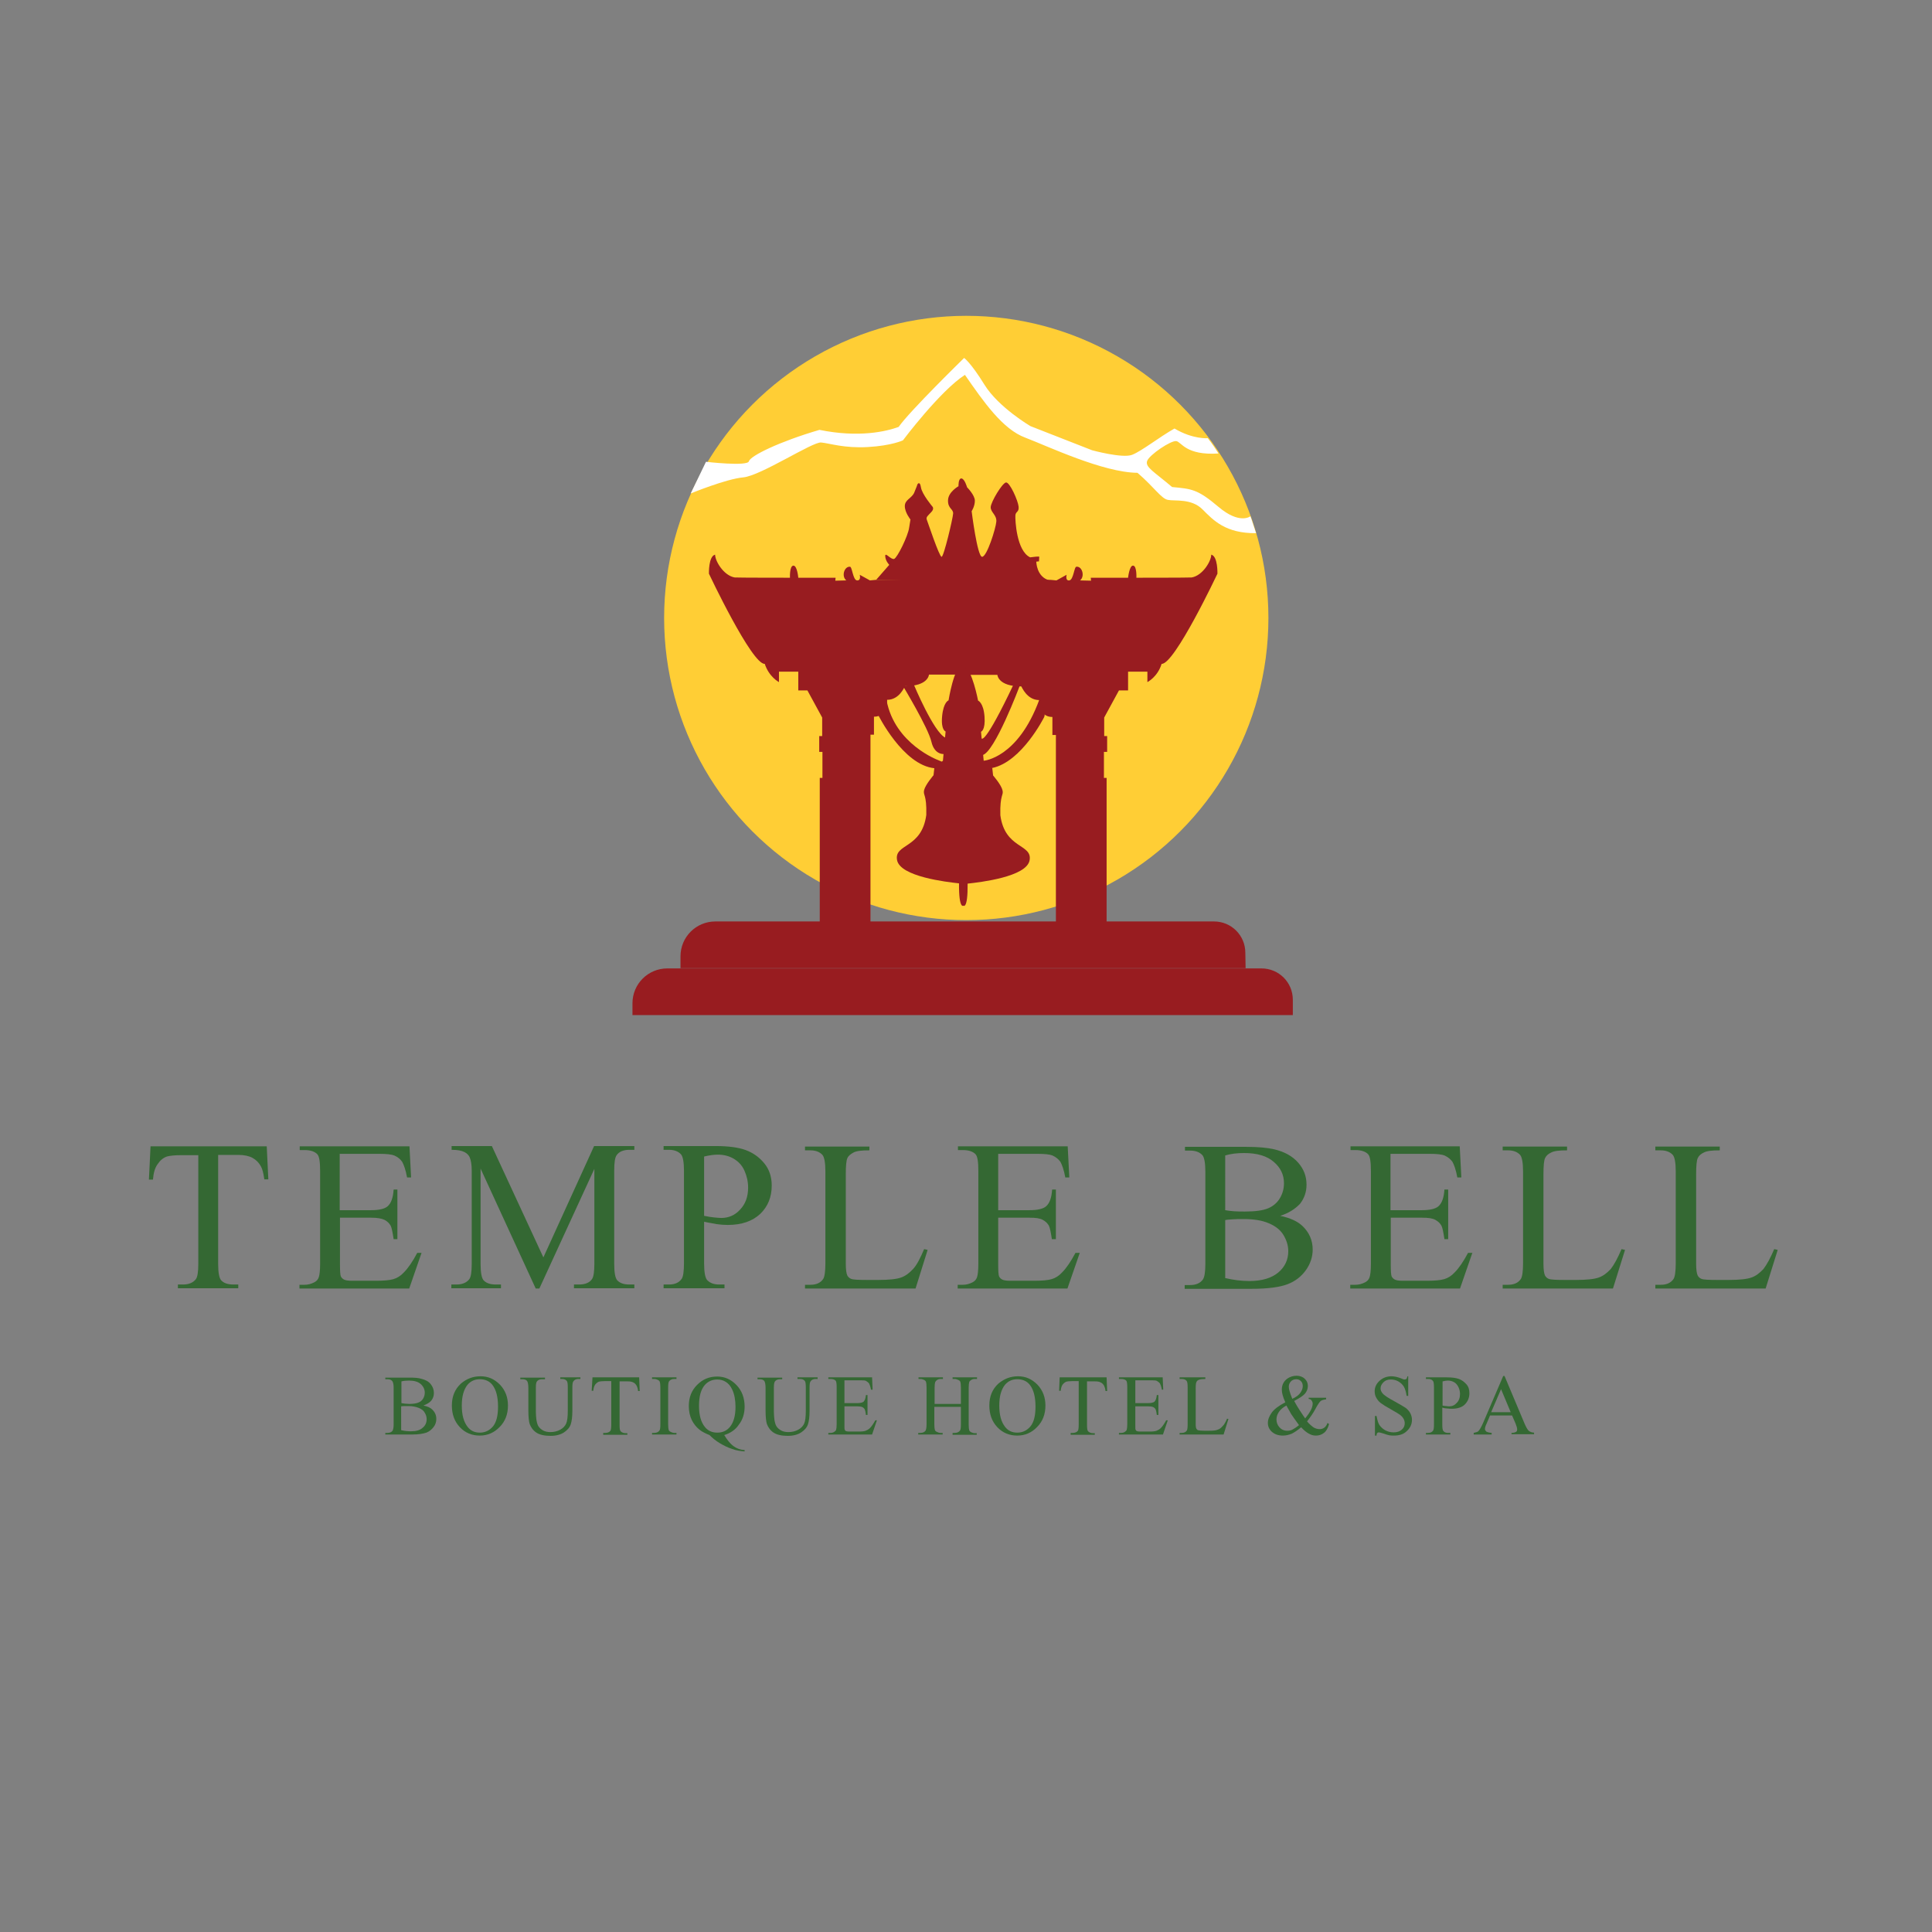 <?xml version="1.0" encoding="utf-8"?>
<!-- Generator: Adobe Illustrator 27.6.1, SVG Export Plug-In . SVG Version: 6.00 Build 0)  -->
<svg version="1.1" id="Layer_1" xmlns="http://www.w3.org/2000/svg" xmlns:xlink="http://www.w3.org/1999/xlink" x="0px" y="0px"
	 viewBox="0 0 720 720" style="enable-background:new 0 0 720 720;" xml:space="preserve">
<rect x="0" y="0" width="720" height="720" fill="#808080" stroke="none"/>
<style type="text/css">
	.st0{enable-background:new    ;}
	.st1{fill:#346833;}
	.st2{fill:#FFCE35;}
	.st3{fill:#981C20;}
	.st4{fill:#FFFFFF;}
</style>
<g id="LOGO_1">
</g>
<g id="LOGO_2">
	<g>
		<g class="st0">
			<path class="st1" d="M99.4,427.1l0.6,12.4h-1.5c-0.3-2.2-0.7-3.8-1.2-4.7c-0.8-1.5-1.9-2.6-3.2-3.3c-1.3-0.7-3.1-1.1-5.3-1.1
				h-7.5V471c0,3.3,0.4,5.3,1.1,6.1c1,1.1,2.5,1.6,4.6,1.6h1.8v1.4H66.3v-1.4h1.9c2.2,0,3.8-0.7,4.8-2c0.6-0.8,0.9-2.7,0.9-5.7
				v-40.5h-6.4c-2.5,0-4.2,0.2-5.3,0.5c-1.4,0.5-2.5,1.4-3.5,2.9c-1,1.4-1.5,3.3-1.7,5.7h-1.5l0.6-12.4H99.4z"/>
			<path class="st1" d="M126.6,430v21h11.7c3,0,5-0.5,6.1-1.4c1.4-1.2,2.1-3.3,2.3-6.3h1.4v18.5h-1.4c-0.4-2.6-0.7-4.2-1.1-5
				c-0.5-0.9-1.2-1.6-2.3-2.2c-1.1-0.5-2.7-0.8-4.9-0.8h-11.7v17.5c0,2.3,0.1,3.8,0.3,4.3c0.2,0.5,0.6,0.9,1.1,1.2
				c0.5,0.3,1.5,0.5,3,0.5h9c3,0,5.2-0.2,6.5-0.6c1.4-0.4,2.7-1.2,3.9-2.5c1.6-1.6,3.3-4.1,5-7.3h1.6l-4.6,13.3h-40.9v-1.4h1.9
				c1.3,0,2.4-0.3,3.6-0.9c0.8-0.4,1.4-1,1.7-1.9s0.5-2.5,0.5-5.1v-34.5c0-3.4-0.3-5.4-1-6.2c-0.9-1-2.5-1.6-4.7-1.6h-1.9v-1.4h40.9
				l0.6,11.6h-1.5c-0.5-2.8-1.2-4.7-1.8-5.8c-0.7-1-1.6-1.8-3-2.4c-1-0.4-2.9-0.6-5.5-0.6H126.6z"/>
			<path class="st1" d="M199.6,480.1l-20.5-44.6V471c0,3.3,0.4,5.3,1.1,6.1c1,1.1,2.5,1.6,4.6,1.6h1.9v1.4h-18.5v-1.4h1.9
				c2.2,0,3.8-0.7,4.8-2c0.6-0.8,0.9-2.7,0.9-5.7v-34.7c0-2.3-0.3-4-0.8-5.1c-0.4-0.8-1-1.4-2-1.9s-2.5-0.8-4.7-0.8v-1.4h15
				l19.2,41.5l18.9-41.5h15v1.4h-1.8c-2.3,0-3.9,0.7-4.8,2c-0.6,0.8-0.9,2.7-0.9,5.7V471c0,3.3,0.4,5.3,1.1,6.1
				c1,1.1,2.5,1.6,4.6,1.6h1.8v1.4h-22.5v-1.4h1.9c2.3,0,3.9-0.7,4.8-2c0.6-0.8,0.9-2.7,0.9-5.7v-35.4l-20.5,44.6H199.6z"/>
			<path class="st1" d="M262.4,455.3v15.5c0,3.3,0.4,5.4,1.1,6.2c1,1.1,2.5,1.7,4.5,1.7h2v1.4h-22.7v-1.4h2c2.2,0,3.8-0.7,4.8-2.2
				c0.5-0.8,0.8-2.7,0.8-5.8v-34.3c0-3.3-0.4-5.4-1.1-6.2c-1-1.1-2.5-1.7-4.5-1.7h-2v-1.4h19.4c4.7,0,8.5,0.5,11.2,1.5
				c2.7,1,5,2.6,6.9,4.9c1.9,2.3,2.8,5.1,2.8,8.3c0,4.3-1.4,7.8-4.3,10.6c-2.9,2.7-6.9,4.1-12.1,4.1c-1.3,0-2.7-0.1-4.1-0.3
				C265.7,455.9,264.1,455.7,262.4,455.3z M262.4,453.1c1.4,0.3,2.6,0.5,3.7,0.6c1.1,0.1,2,0.2,2.7,0.2c2.7,0,5.1-1,7-3.1
				c2-2.1,3-4.8,3-8.2c0-2.3-0.5-4.4-1.4-6.4c-0.9-2-2.3-3.4-4-4.4c-1.7-1-3.7-1.5-5.9-1.5c-1.3,0-3,0.2-5.1,0.7V453.1z"/>
			<path class="st1" d="M344.4,465.5l1.3,0.3l-4.5,14.4H300v-1.4h2c2.2,0,3.8-0.7,4.8-2.2c0.5-0.8,0.8-2.8,0.8-5.8v-34.2
				c0-3.3-0.4-5.4-1.1-6.2c-1-1.1-2.5-1.7-4.5-1.7h-2v-1.4h24v1.4c-2.8,0-4.8,0.2-5.9,0.8s-1.9,1.2-2.3,2.1c-0.4,0.8-0.6,2.8-0.6,6
				v33.3c0,2.2,0.2,3.7,0.6,4.5c0.3,0.5,0.8,1,1.4,1.2c0.7,0.3,2.7,0.4,6.1,0.4h3.9c4.1,0,6.9-0.3,8.6-0.9s3.1-1.7,4.5-3.2
				S343,468.8,344.4,465.5z"/>
			<path class="st1" d="M372,430v21h11.7c3,0,5-0.5,6.1-1.4c1.4-1.2,2.1-3.3,2.3-6.3h1.4v18.5H392c-0.4-2.6-0.7-4.2-1.1-5
				c-0.5-0.9-1.2-1.6-2.3-2.2s-2.7-0.8-4.9-0.8H372v17.5c0,2.3,0.1,3.8,0.3,4.3c0.2,0.5,0.6,0.9,1.1,1.2s1.5,0.5,3,0.5h9
				c3,0,5.2-0.2,6.5-0.6c1.4-0.4,2.7-1.2,3.9-2.5c1.6-1.6,3.3-4.1,5-7.3h1.6l-4.6,13.3h-40.9v-1.4h1.9c1.3,0,2.4-0.3,3.6-0.9
				c0.8-0.4,1.4-1,1.7-1.9s0.5-2.5,0.5-5.1v-34.5c0-3.4-0.3-5.4-1-6.2c-0.9-1-2.5-1.6-4.7-1.6h-1.9v-1.4h40.9l0.6,11.6h-1.5
				c-0.5-2.8-1.2-4.7-1.8-5.8c-0.7-1-1.7-1.8-3-2.4c-1-0.4-2.9-0.6-5.5-0.6H372z"/>
			<path class="st1" d="M477.1,453.1c3.7,0.8,6.4,2,8.3,3.8c2.5,2.4,3.8,5.3,3.8,8.8c0,2.6-0.8,5.2-2.5,7.6c-1.7,2.4-4,4.2-6.9,5.3
				s-7.3,1.7-13.3,1.7h-25v-1.4h2c2.2,0,3.8-0.7,4.8-2.1c0.6-0.9,0.9-2.9,0.9-5.8v-34.3c0-3.3-0.4-5.4-1.1-6.2
				c-1-1.1-2.5-1.7-4.5-1.7h-2v-1.4h22.9c4.3,0,7.7,0.3,10.3,0.9c3.9,0.9,6.9,2.6,9,5c2.1,2.4,3.1,5.1,3.1,8.2c0,2.7-0.8,5-2.4,7.1
				C482.7,450.5,480.3,452.1,477.1,453.1z M456.6,451c1,0.2,2.1,0.3,3.3,0.4c1.2,0.1,2.6,0.1,4.1,0.1c3.8,0,6.7-0.4,8.6-1.2
				s3.4-2.1,4.4-3.8c1-1.7,1.5-3.5,1.5-5.6c0-3.1-1.3-5.8-3.8-7.9c-2.5-2.2-6.2-3.3-11.1-3.3c-2.6,0-5,0.3-7,0.9V451z M456.6,476.3
				c3,0.7,6,1.1,9,1.1c4.7,0,8.3-1.1,10.8-3.2c2.5-2.1,3.7-4.8,3.7-7.9c0-2.1-0.6-4-1.7-5.9c-1.1-1.9-2.9-3.4-5.5-4.5
				c-2.5-1.1-5.7-1.6-9.4-1.6c-1.6,0-3,0-4.1,0.1c-1.1,0.1-2.1,0.1-2.8,0.3V476.3z"/>
			<path class="st1" d="M518.2,430v21h11.7c3,0,5-0.5,6.1-1.4c1.4-1.2,2.1-3.3,2.3-6.3h1.4v18.5h-1.4c-0.4-2.6-0.7-4.2-1.1-5
				c-0.5-0.9-1.2-1.6-2.3-2.2s-2.7-0.8-4.9-0.8h-11.7v17.5c0,2.3,0.1,3.8,0.3,4.3c0.2,0.5,0.6,0.9,1.1,1.2s1.5,0.5,3,0.5h9
				c3,0,5.2-0.2,6.5-0.6c1.4-0.4,2.7-1.2,3.9-2.5c1.6-1.6,3.3-4.1,5-7.3h1.6l-4.6,13.3h-40.9v-1.4h1.9c1.3,0,2.4-0.3,3.6-0.9
				c0.8-0.4,1.4-1,1.7-1.9s0.5-2.5,0.5-5.1v-34.5c0-3.4-0.3-5.4-1-6.2c-0.9-1-2.5-1.6-4.7-1.6h-1.9v-1.4H544l0.6,11.6h-1.5
				c-0.5-2.8-1.2-4.7-1.8-5.8c-0.7-1-1.7-1.8-3-2.4c-1-0.4-2.9-0.6-5.5-0.6H518.2z"/>
			<path class="st1" d="M604.3,465.5l1.3,0.3l-4.5,14.4H560v-1.4h2c2.2,0,3.8-0.7,4.8-2.2c0.5-0.8,0.8-2.8,0.8-5.8v-34.2
				c0-3.3-0.4-5.4-1.1-6.2c-1-1.1-2.5-1.7-4.5-1.7h-2v-1.4h24v1.4c-2.8,0-4.8,0.2-5.9,0.8c-1.1,0.5-1.9,1.2-2.3,2.1
				c-0.4,0.8-0.6,2.8-0.6,6v33.3c0,2.2,0.2,3.7,0.6,4.5c0.3,0.5,0.8,1,1.4,1.2c0.7,0.3,2.7,0.4,6.1,0.4h3.9c4.1,0,6.9-0.3,8.6-0.9
				s3.1-1.7,4.5-3.2C601.6,471.2,602.9,468.8,604.3,465.5z"/>
			<path class="st1" d="M661.2,465.5l1.3,0.3l-4.5,14.4h-41.1v-1.4h2c2.2,0,3.8-0.7,4.8-2.2c0.5-0.8,0.8-2.8,0.8-5.8v-34.2
				c0-3.3-0.4-5.4-1.1-6.2c-1-1.1-2.5-1.7-4.5-1.7h-2v-1.4h24v1.4c-2.8,0-4.8,0.2-5.9,0.8c-1.1,0.5-1.9,1.2-2.3,2.1
				c-0.4,0.8-0.6,2.8-0.6,6v33.3c0,2.2,0.2,3.7,0.6,4.5c0.3,0.5,0.8,1,1.4,1.2c0.7,0.3,2.7,0.4,6.1,0.4h3.9c4.1,0,6.9-0.3,8.6-0.9
				s3.1-1.7,4.5-3.2C658.5,471.2,659.8,468.8,661.2,465.5z"/>
		</g>
	</g>
	<g>
		<g class="st0">
			<path class="st1" d="M157.8,523.8c1.5,0.3,2.6,0.8,3.3,1.5c1,1,1.5,2.1,1.5,3.5c0,1.1-0.3,2.1-1,3s-1.6,1.7-2.7,2.1
				c-1.2,0.4-2.9,0.7-5.3,0.7h-10V534h0.8c0.9,0,1.5-0.3,1.9-0.8c0.2-0.4,0.4-1.1,0.4-2.3v-13.7c0-1.3-0.2-2.1-0.5-2.5
				c-0.4-0.5-1-0.7-1.8-0.7h-0.8v-0.6h9.2c1.7,0,3.1,0.1,4.1,0.4c1.6,0.4,2.8,1,3.6,2s1.2,2.1,1.2,3.3c0,1.1-0.3,2-1,2.9
				C160.1,522.7,159.1,523.3,157.8,523.8z M149.6,522.9c0.4,0.1,0.8,0.1,1.3,0.2c0.5,0,1,0.1,1.6,0.1c1.5,0,2.7-0.2,3.4-0.5
				c0.8-0.3,1.4-0.8,1.8-1.5s0.6-1.4,0.6-2.2c0-1.2-0.5-2.3-1.5-3.2c-1-0.9-2.5-1.3-4.4-1.3c-1,0-2,0.1-2.8,0.3V522.9z M149.6,533
				c1.2,0.3,2.4,0.4,3.6,0.4c1.9,0,3.3-0.4,4.3-1.3c1-0.8,1.5-1.9,1.5-3.2c0-0.8-0.2-1.6-0.7-2.4c-0.4-0.8-1.2-1.4-2.2-1.8
				c-1-0.4-2.3-0.7-3.8-0.7c-0.6,0-1.2,0-1.7,0c-0.5,0-0.8,0.1-1.1,0.1V533z"/>
			<path class="st1" d="M179.1,512.9c2.8,0,5.1,1,7.2,3.1c2,2.1,3,4.7,3,7.8c0,3.2-1,5.9-3.1,8c-2,2.1-4.5,3.2-7.4,3.2
				c-2.9,0-5.4-1-7.4-3.1s-3-4.8-3-8.1c0-3.4,1.1-6.1,3.4-8.2C173.9,513.8,176.3,512.9,179.1,512.9z M178.8,514
				c-1.9,0-3.4,0.7-4.6,2.1c-1.4,1.8-2.1,4.3-2.1,7.7c0,3.5,0.7,6.1,2.2,8c1.1,1.4,2.6,2.1,4.5,2.1c2,0,3.6-0.8,4.9-2.3
				c1.3-1.6,1.9-4,1.9-7.4c0-3.6-0.7-6.3-2.1-8.1C182.4,514.7,180.8,514,178.8,514z"/>
			<path class="st1" d="M208.8,513.9v-0.6h7.5v0.6h-0.8c-0.8,0-1.5,0.3-1.9,1c-0.2,0.3-0.3,1.1-0.3,2.3v8.6c0,2.1-0.2,3.8-0.6,5
				c-0.4,1.2-1.3,2.2-2.5,3c-1.2,0.8-2.9,1.3-5,1.3c-2.3,0-4.1-0.4-5.3-1.2s-2-1.9-2.5-3.2c-0.3-0.9-0.5-2.7-0.5-5.2v-8.3
				c0-1.3-0.2-2.2-0.5-2.6c-0.4-0.4-0.9-0.6-1.7-0.6h-0.8v-0.6h9.2v0.6H202c-0.9,0-1.5,0.3-1.9,0.8c-0.3,0.4-0.4,1.2-0.4,2.3v9.2
				c0,0.8,0.1,1.8,0.2,2.8c0.2,1.1,0.4,1.9,0.8,2.5c0.4,0.6,1,1.1,1.7,1.5s1.7,0.6,2.7,0.6c1.4,0,2.6-0.3,3.7-0.9
				c1.1-0.6,1.8-1.4,2.2-2.3c0.4-0.9,0.6-2.5,0.6-4.8v-8.6c0-1.3-0.1-2.2-0.4-2.5c-0.4-0.5-1-0.7-1.8-0.7H208.8z"/>
			<path class="st1" d="M238.2,513.4l0.2,5h-0.6c-0.1-0.9-0.3-1.5-0.5-1.9c-0.3-0.6-0.8-1.1-1.3-1.3c-0.5-0.3-1.2-0.4-2.1-0.4h-3
				v16.2c0,1.3,0.1,2.1,0.4,2.4c0.4,0.4,1,0.7,1.8,0.7h0.7v0.6h-9V534h0.8c0.9,0,1.5-0.3,1.9-0.8c0.2-0.3,0.3-1.1,0.3-2.3v-16.2
				h-2.5c-1,0-1.7,0.1-2.1,0.2c-0.5,0.2-1,0.6-1.4,1.1c-0.4,0.6-0.6,1.3-0.7,2.3h-0.6l0.3-5H238.2z"/>
			<path class="st1" d="M252.1,534v0.6H243V534h0.8c0.9,0,1.5-0.3,1.9-0.8c0.3-0.3,0.4-1.1,0.4-2.4v-13.7c0-1.1-0.1-1.8-0.2-2.1
				c-0.1-0.3-0.3-0.5-0.6-0.7c-0.5-0.2-0.9-0.4-1.4-0.4H243v-0.6h9.1v0.6h-0.8c-0.9,0-1.5,0.3-1.9,0.8c-0.3,0.3-0.4,1.1-0.4,2.4
				v13.7c0,1.1,0.1,1.8,0.2,2.1c0.1,0.3,0.3,0.5,0.7,0.7c0.4,0.2,0.9,0.4,1.4,0.4H252.1z"/>
			<path class="st1" d="M269.9,534.8c1.1,1.8,2.2,3.2,3.4,4.1c1.2,0.9,2.6,1.4,4.2,1.5v0.5c-1.4-0.1-3-0.3-4.6-0.9
				c-1.6-0.5-3.2-1.3-4.7-2.2s-2.7-1.9-3.8-3c-1.5-0.6-2.7-1.2-3.6-1.9c-1.3-1-2.3-2.3-3-3.7c-0.7-1.5-1.1-3.2-1.1-5.2
				c0-3.2,1-5.8,3.1-7.9c2.1-2.1,4.5-3.1,7.5-3.1c2.8,0,5.2,1.1,7.2,3.2c2,2.1,3,4.8,3,8c0,2.6-0.7,4.9-2.2,6.8
				C274.1,532.8,272.2,534.1,269.9,534.8z M267.3,514.1c-1.9,0-3.4,0.7-4.6,2c-1.5,1.7-2.2,4.3-2.2,7.8c0,3.4,0.7,6.1,2.2,7.9
				c1.1,1.4,2.7,2.1,4.6,2.1c2,0,3.5-0.7,4.7-2.1c1.4-1.7,2.1-4.2,2.1-7.5c0-2.5-0.4-4.7-1.2-6.4c-0.6-1.3-1.4-2.3-2.4-2.9
				C269.6,514.4,268.5,514.1,267.3,514.1z"/>
			<path class="st1" d="M297.2,513.9v-0.6h7.5v0.6h-0.8c-0.8,0-1.5,0.3-1.9,1c-0.2,0.3-0.3,1.1-0.3,2.3v8.6c0,2.1-0.2,3.8-0.6,5
				c-0.4,1.2-1.3,2.2-2.5,3c-1.2,0.8-2.9,1.3-5,1.3c-2.3,0-4.1-0.4-5.3-1.2s-2-1.9-2.5-3.2c-0.3-0.9-0.5-2.7-0.5-5.2v-8.3
				c0-1.3-0.2-2.2-0.5-2.6c-0.4-0.4-0.9-0.6-1.7-0.6h-0.8v-0.6h9.2v0.6h-0.8c-0.9,0-1.5,0.3-1.9,0.8c-0.3,0.4-0.4,1.2-0.4,2.3v9.2
				c0,0.8,0.1,1.8,0.2,2.8c0.2,1.1,0.4,1.9,0.8,2.5c0.4,0.6,1,1.1,1.7,1.5s1.7,0.6,2.7,0.6c1.4,0,2.6-0.3,3.7-0.9
				c1.1-0.6,1.8-1.4,2.2-2.3c0.4-0.9,0.6-2.5,0.6-4.8v-8.6c0-1.3-0.1-2.2-0.4-2.5c-0.4-0.5-1-0.7-1.8-0.7H297.2z"/>
			<path class="st1" d="M314.7,514.5v8.4h4.7c1.2,0,2-0.2,2.4-0.5c0.5-0.5,0.8-1.3,0.9-2.5h0.6v7.4h-0.6c-0.1-1-0.3-1.7-0.4-2
				c-0.2-0.4-0.5-0.7-0.9-0.9c-0.4-0.2-1.1-0.3-2-0.3h-4.7v7c0,0.9,0,1.5,0.1,1.7c0.1,0.2,0.2,0.4,0.4,0.5c0.2,0.1,0.6,0.2,1.2,0.2
				h3.6c1.2,0,2.1-0.1,2.6-0.3c0.5-0.2,1.1-0.5,1.6-1c0.6-0.6,1.3-1.6,2-2.9h0.6l-1.8,5.3h-16.3V534h0.8c0.5,0,1-0.1,1.4-0.4
				c0.3-0.2,0.6-0.4,0.7-0.8c0.1-0.3,0.2-1,0.2-2v-13.8c0-1.3-0.1-2.2-0.4-2.5c-0.4-0.4-1-0.6-1.9-0.6h-0.8v-0.6h16.3l0.2,4.6h-0.6
				c-0.2-1.1-0.5-1.9-0.7-2.3c-0.3-0.4-0.7-0.7-1.2-1c-0.4-0.2-1.2-0.2-2.2-0.2H314.7z"/>
			<path class="st1" d="M348.2,523.2h9.9v-6.1c0-1.1-0.1-1.8-0.2-2.1c-0.1-0.3-0.3-0.5-0.7-0.7c-0.4-0.2-0.9-0.4-1.4-0.4H355v-0.6
				h9.1v0.6h-0.8c-0.5,0-1,0.1-1.4,0.4c-0.3,0.2-0.6,0.4-0.7,0.8c-0.1,0.3-0.2,1-0.2,2.1v13.7c0,1.1,0.1,1.8,0.2,2.1
				c0.1,0.3,0.3,0.5,0.6,0.7c0.5,0.2,0.9,0.4,1.4,0.4h0.8v0.6H355V534h0.8c0.9,0,1.5-0.3,1.9-0.8c0.3-0.3,0.4-1.1,0.4-2.4v-6.5h-9.9
				v6.5c0,1.1,0.1,1.8,0.2,2.1c0.1,0.3,0.3,0.5,0.7,0.7c0.4,0.2,0.9,0.4,1.4,0.4h0.8v0.6h-9.1V534h0.8c0.9,0,1.5-0.3,1.9-0.8
				c0.2-0.3,0.4-1.1,0.4-2.4v-13.7c0-1.1-0.1-1.8-0.2-2.1c-0.1-0.3-0.3-0.5-0.6-0.7c-0.5-0.2-0.9-0.4-1.4-0.4h-0.8v-0.6h9.1v0.6
				h-0.8c-0.5,0-1,0.1-1.4,0.4c-0.3,0.2-0.5,0.4-0.7,0.8c-0.1,0.3-0.2,1-0.2,2.1V523.2z"/>
			<path class="st1" d="M379.4,512.9c2.8,0,5.1,1,7.2,3.1c2,2.1,3,4.7,3,7.8c0,3.2-1,5.9-3.1,8c-2,2.1-4.5,3.2-7.4,3.2
				c-2.9,0-5.4-1-7.4-3.1c-2-2.1-3-4.8-3-8.1c0-3.4,1.1-6.1,3.4-8.2C374.3,513.8,376.6,512.9,379.4,512.9z M379.1,514
				c-1.9,0-3.4,0.7-4.6,2.1c-1.4,1.8-2.1,4.3-2.1,7.7c0,3.5,0.7,6.1,2.2,8c1.1,1.4,2.6,2.1,4.5,2.1c2,0,3.6-0.8,4.9-2.3
				c1.3-1.6,1.9-4,1.9-7.4c0-3.6-0.7-6.3-2.1-8.1C382.7,514.7,381.1,514,379.1,514z"/>
			<path class="st1" d="M412.4,513.4l0.2,5H412c-0.1-0.9-0.3-1.5-0.5-1.9c-0.3-0.6-0.8-1.1-1.3-1.3c-0.5-0.3-1.2-0.4-2.1-0.4h-3
				v16.2c0,1.3,0.1,2.1,0.4,2.4c0.4,0.4,1,0.7,1.8,0.7h0.7v0.6h-9V534h0.8c0.9,0,1.5-0.3,1.9-0.8c0.2-0.3,0.3-1.1,0.3-2.3v-16.2
				h-2.5c-1,0-1.7,0.1-2.1,0.2c-0.5,0.2-1,0.6-1.4,1.1c-0.4,0.6-0.6,1.3-0.7,2.3h-0.6l0.2-5H412.4z"/>
			<path class="st1" d="M423.1,514.5v8.4h4.7c1.2,0,2-0.2,2.4-0.5c0.5-0.5,0.8-1.3,0.9-2.5h0.6v7.4h-0.6c-0.1-1-0.3-1.7-0.4-2
				c-0.2-0.4-0.5-0.7-0.9-0.9c-0.4-0.2-1.1-0.3-2-0.3h-4.7v7c0,0.9,0,1.5,0.1,1.7c0.1,0.2,0.2,0.4,0.4,0.5c0.2,0.1,0.6,0.2,1.2,0.2
				h3.6c1.2,0,2.1-0.1,2.6-0.3c0.5-0.2,1.1-0.5,1.6-1c0.6-0.6,1.3-1.6,2-2.9h0.6l-1.8,5.3H417V534h0.8c0.5,0,1-0.1,1.4-0.4
				c0.3-0.2,0.6-0.4,0.7-0.8c0.1-0.3,0.2-1,0.2-2v-13.8c0-1.3-0.1-2.2-0.4-2.5c-0.4-0.4-1-0.6-1.9-0.6H417v-0.6h16.3l0.2,4.6H433
				c-0.2-1.1-0.5-1.9-0.7-2.3c-0.3-0.4-0.7-0.7-1.2-1c-0.4-0.2-1.2-0.2-2.2-0.2H423.1z"/>
			<path class="st1" d="M457.3,528.7l0.5,0.1l-1.8,5.8h-16.4V534h0.8c0.9,0,1.5-0.3,1.9-0.9c0.2-0.3,0.3-1.1,0.3-2.3v-13.7
				c0-1.3-0.1-2.2-0.4-2.5c-0.4-0.5-1-0.7-1.8-0.7h-0.8v-0.6h9.6v0.6c-1.1,0-1.9,0.1-2.4,0.3c-0.5,0.2-0.8,0.5-0.9,0.8
				c-0.2,0.3-0.3,1.1-0.3,2.4v13.3c0,0.9,0.1,1.5,0.3,1.8c0.1,0.2,0.3,0.4,0.6,0.5c0.3,0.1,1.1,0.2,2.4,0.2h1.5
				c1.6,0,2.8-0.1,3.4-0.4c0.7-0.2,1.3-0.7,1.8-1.3C456.2,531,456.7,530,457.3,528.7z"/>
			<path class="st1" d="M487.6,520.9h6.6v0.6c-0.9,0.1-1.6,0.3-2,0.6c-0.4,0.3-1.1,1.3-2,3s-2,3.2-3.1,4.6c0.9,1.1,1.8,1.8,2.5,2.3
				c0.7,0.4,1.5,0.6,2.2,0.6c0.7,0,1.3-0.2,1.8-0.6c0.5-0.4,0.9-1,1.1-1.7l0.6,0.4c-0.4,1.5-1,2.6-1.9,3.3c-0.9,0.7-1.9,1-3,1
				c-0.9,0-1.7-0.2-2.6-0.7s-1.8-1.2-2.9-2.4c-1.3,1.1-2.5,1.9-3.5,2.4c-1,0.4-2.1,0.7-3.3,0.7c-1.7,0-3.1-0.5-4.1-1.4
				s-1.5-2-1.5-3.3c0-1.3,0.5-2.5,1.4-3.8c0.9-1.3,2.6-2.6,5.1-3.9c-0.5-1.1-0.8-2-1-2.7c-0.2-0.7-0.3-1.4-0.3-2
				c0-1.8,0.7-3.1,2-4.1c1-0.7,2.2-1.1,3.5-1.1c1.2,0,2.3,0.4,3,1.1c0.8,0.7,1.2,1.6,1.2,2.7c0,1.1-0.4,2.1-1.1,2.9s-2.1,1.7-4,2.7
				c1.3,2.4,2.7,4.5,4.1,6.5c1.8-2.2,2.8-4,2.8-5.5c0-0.5-0.2-0.9-0.5-1.3c-0.2-0.3-0.6-0.4-1-0.5V520.9z M484.1,531.1
				c-1.4-1.9-2.3-3.2-2.9-4.1c-0.5-0.9-1.1-1.9-1.8-3.2c-1.3,0.7-2.2,1.5-2.8,2.4c-0.6,0.9-0.9,1.8-0.9,2.8c0,1.1,0.4,2.1,1.1,2.9
				c0.7,0.8,1.7,1.3,2.9,1.3c0.7,0,1.3-0.1,1.9-0.4C482.2,532.5,483,532,484.1,531.1z M481.6,521.3c1.3-0.6,2.3-1.3,2.9-2.1
				c0.6-0.8,1-1.7,1-2.6c0-0.8-0.2-1.4-0.7-1.9c-0.5-0.5-1-0.7-1.7-0.7c-0.9,0-1.6,0.3-2.1,0.9c-0.5,0.6-0.7,1.2-0.7,1.9
				c0,0.5,0.1,1.1,0.3,1.7C480.8,519.2,481.1,520.1,481.6,521.3z"/>
			<path class="st1" d="M524.8,512.9v7.3h-0.6c-0.2-1.4-0.5-2.5-1-3.4c-0.5-0.8-1.2-1.5-2.1-2s-1.8-0.7-2.8-0.7c-1.1,0-2,0.3-2.7,1
				c-0.7,0.7-1.1,1.4-1.1,2.3c0,0.6,0.2,1.2,0.7,1.8c0.6,0.8,2.2,1.8,4.6,3.1c2,1.1,3.3,1.9,4.1,2.4c0.7,0.6,1.3,1.2,1.7,2
				c0.4,0.8,0.6,1.6,0.6,2.4c0,1.6-0.6,3-1.9,4.2c-1.2,1.2-2.8,1.7-4.8,1.7c-0.6,0-1.2,0-1.7-0.1c-0.3-0.1-1-0.2-2-0.6
				c-1-0.3-1.7-0.5-1.9-0.5c-0.3,0-0.5,0.1-0.6,0.2c-0.2,0.2-0.3,0.5-0.3,1h-0.6v-7.3h0.6c0.3,1.5,0.6,2.7,1.1,3.4s1.2,1.4,2.1,1.9
				c0.9,0.5,2,0.8,3.1,0.8c1.3,0,2.3-0.3,3.1-1c0.8-0.7,1.1-1.5,1.1-2.4c0-0.5-0.1-1-0.4-1.6s-0.7-1-1.3-1.5c-0.4-0.3-1.5-1-3.3-2
				s-3.1-1.8-3.9-2.4c-0.8-0.6-1.3-1.3-1.7-2c-0.4-0.7-0.6-1.5-0.6-2.4c0-1.5,0.6-2.8,1.8-3.9c1.2-1.1,2.7-1.7,4.5-1.7
				c1.1,0,2.3,0.3,3.6,0.8c0.6,0.3,1,0.4,1.2,0.4c0.3,0,0.5-0.1,0.7-0.2c0.2-0.2,0.3-0.5,0.4-1H524.8z"/>
			<path class="st1" d="M537.5,524.6v6.2c0,1.3,0.1,2.2,0.4,2.5c0.4,0.5,1,0.7,1.8,0.7h0.8v0.6h-9.1V534h0.8c0.9,0,1.5-0.3,1.9-0.9
				c0.2-0.3,0.3-1.1,0.3-2.3v-13.7c0-1.3-0.1-2.2-0.4-2.5c-0.4-0.5-1-0.7-1.8-0.7h-0.8v-0.6h7.8c1.9,0,3.4,0.2,4.5,0.6
				c1.1,0.4,2,1.1,2.8,2c0.8,0.9,1.1,2,1.1,3.3c0,1.7-0.6,3.1-1.7,4.2c-1.1,1.1-2.8,1.6-4.8,1.6c-0.5,0-1.1,0-1.7-0.1
				C538.8,524.9,538.2,524.8,537.5,524.6z M537.5,523.8c0.6,0.1,1,0.2,1.5,0.2c0.4,0.1,0.8,0.1,1.1,0.1c1.1,0,2-0.4,2.8-1.3
				c0.8-0.8,1.2-1.9,1.2-3.3c0-0.9-0.2-1.8-0.6-2.6c-0.4-0.8-0.9-1.4-1.6-1.8c-0.7-0.4-1.5-0.6-2.3-0.6c-0.5,0-1.2,0.1-2,0.3V523.8z
				"/>
			<path class="st1" d="M563.5,527.5h-8.2l-1.4,3.3c-0.4,0.8-0.5,1.4-0.5,1.8c0,0.3,0.2,0.6,0.5,0.9c0.3,0.2,1,0.4,2,0.5v0.6h-6.7
				V534c0.9-0.2,1.5-0.4,1.7-0.6c0.5-0.5,1.1-1.5,1.8-3.1l7.5-17.5h0.5l7.4,17.6c0.6,1.4,1.1,2.3,1.6,2.8c0.5,0.4,1.2,0.7,2,0.7v0.6
				h-8.4V534c0.8,0,1.4-0.2,1.7-0.4s0.4-0.5,0.4-0.9c0-0.5-0.2-1.2-0.6-2.2L563.5,527.5z M563,526.3l-3.6-8.6l-3.7,8.6H563z"/>
		</g>
	</g>
	<g>
		<circle class="st2" cx="360.1" cy="230.3" r="112.6"/>
	</g>
	<g>
		<path class="st3" d="M481.9,378.3H235.7v-4.4c0-7.2,5.8-13,13-13h221.4c6.5,0,11.7,5.2,11.7,11.7v5.7H481.9z"/>
	</g>
	<g>
		<path class="st3" d="M464.2,360.8H253.6v-4.4c0-7.2,5.8-13,13-13h185.8c6.5,0,11.7,5.2,11.7,11.7L464.2,360.8L464.2,360.8z"/>
	</g>
	<g>
		<path class="st3" d="M356.7,251.5h15c0,0,0.2,4.3,8.9,4.3c0.2,0.2,2.1,5.1,6.7,5.1c0,0.2-0.3,6.3,4.9,6.3v6.7h1.3v70
			c0,0,18.6,0.4,18.9,0.2v-54.2h-1v-9.7h1.2v-5.9h-1.1v-6.9l5.5-10.1h3.4v-7h7.2v3.9c0,0,3.8-1.9,5.3-6.8
			c4.8,0.3,20.8-33.6,20.8-33.6s0.2-6.5-2.3-7.1c0,2.4-3.2,7.8-7.3,8.5c-1.1,0.1-20.6,0.1-20.6,0.1s0.2-4.4-1.2-4.5
			c-1.4-0.2-1.9,4.5-1.9,4.5h-13.9l0.1,1.1c0,0-3.4-0.1-4.1-0.1c1.9-1.5,0.8-5.3-1.3-5.1c-0.9-0.2-1.1,4.9-2.7,5.1s-1-2.1-1-2.1
			l-3.8,2.1l-2.1-0.2h-34.8h1.3h-31.8l-2.1,0.2l-3.8-2.1c0,0,0.6,2.2-1,2.1s-1.8-5.3-2.7-5.1c-2.1-0.1-3.2,3.6-1.3,5.1
			c-0.6,0-4.1,0.1-4.1,0.1l0.1-1.1h-13.9c0,0-0.4-4.7-1.9-4.5c-1.4,0.2-1.2,4.5-1.2,4.5s-19.6,0-20.6-0.1c-4.1-0.7-7.3-6.1-7.3-8.5
			c-2.5,0.6-2.3,7.1-2.3,7.1s16,33.9,20.8,33.6c1.6,4.9,5.3,6.8,5.3,6.8v-3.9h7.2v7h3.4l5.5,10.1v6.9h-1.1v5.9h1.2v9.7h-1V344
			c0.2,0.2,18.9-0.2,18.9-0.2v-70h1.3v-6.7c5.2,0,4.9-6.2,4.9-6.3c4.6,0,6.4-4.8,6.7-5.1c8.7,0,8.9-4.3,8.9-4.3h12h-1.5V251.5z"/>
	</g>
	<g>
		<path class="st3" d="M359,337.5c0,0,1.7,1.6,1.6-8.2c4.6-0.5,22-2.5,23.1-8.7s-9.2-4.1-10.9-16.8c-0.2-7.9,1.3-7.3,0.8-9.3
			c-0.5-2.1-3.5-5.5-3.5-5.5l-0.3-2.7l-3.2-2.7l-1-10.9c0,0,1.7-0.5,1.3-5.7s-2.4-5.9-2.4-5.9s-2.3-12-5.1-12.4l-1-0.5
			c-2.9,0.3-4.9,12.8-4.9,12.8s-1.9,0.6-2.4,5.9c-0.5,5.2,1.3,5.7,1.3,5.7l-1,10.9l-3.2,2.7l-0.3,2.7c0,0-3,3.5-3.5,5.5
			c-0.5,2.1,1,1.4,0.8,9.3c-1.7,12.7-12,10.6-10.9,16.8c1.1,6.2,18.5,8.2,23.1,8.7C357.3,339.1,359.1,337.5,359,337.5L359,337.5z"/>
	</g>
	<g>
		<path class="st3" d="M327.2,266.3c0,0,9.3,18.9,21.1,20s1.4-3,1.4-3s-16.2-5.9-19.3-22.3S327.2,266.3,327.2,266.3z"/>
	</g>
	<g>
		<path class="st3" d="M352,281c0,0-3.7,0.6-4.9-4.6c-1.2-5.2-10.5-20.6-10.5-20.6l3.9-0.8c0,0,7.5,18,11.8,19.9
			C356.4,276.9,352,281,352,281z"/>
	</g>
	<g>
		<path class="st3" d="M365.9,275.2c0,0,1.1,2.5,11.9-20.3c3,0.1,2.1,1,2.1,1s-9.3,24.7-13.8,25.5S365.9,275.2,365.9,275.2z"/>
	</g>
	<g>
		<path class="st3" d="M366.6,283.5c0,0,12.7-0.9,20.7-22.7c3,4.5,1.8,6.5,1.8,6.5s-8.3,16.6-19.3,18.9S366.6,283.5,366.6,283.5z"/>
	</g>
	<g>
		<path class="st3" d="M326.5,216.1l4.9-5.6c0,0-1.4-1.4-1.5-3.2s2,1.3,3.3,1c1.2-0.4,5.2-8.6,5.6-11.6c0.5-3.1,0.5-3.1,0.5-3.1
			s-2.1-2.6-2.1-5s2.6-2.9,3.5-5s1.2-3.1,1.2-3.1s0.9-1.5,1.3,1.1s4.3,7.2,4.3,7.2s0.8,0.8-0.5,2.1c-1.2,1.3-2,1.8-1.6,2.8
			s4.6,13.7,5.5,13.8c0.8,0.1,4.2-14.3,4.3-16.1c0.1-1.8-2-1.8-1.9-5c0.1-3.1,3.9-5.2,3.9-5.2s-0.1-3,1.1-2.9s2.1,3.3,2.1,3.3
			s2.9,2.9,2.9,5s-1.2,3.9-1.2,3.9s2.1,17,3.9,17s5.1-10.6,5.3-13.1s-2.1-3.4-2.1-5.4c0.1-2,4.3-9,5.7-9.2c1.4-0.2,4.5,6.8,4.7,9
			s-1.1,1.7-1.2,3.3s0.4,13.2,5.5,15.6c3.7-0.5,3.4-0.2,3.4-0.2l-0.1,1.7l-1,0.1c0,0,0,5.7,4.9,7
			C396.2,217.6,326.5,216.1,326.5,216.1z"/>
	</g>
	<g>
		<path class="st4" d="M257.4,183.9c0,0,13.1-5.4,19.6-6s25.8-13.3,29-13s8.6,2.2,17.4,1.7c8.9-0.5,13.1-2.5,13.1-2.5
			s13.8-18.4,23.1-24.4c7,10.1,14.1,20.3,22.5,23.4c8.4,3.2,29,13,41.8,13.1c6.3,5.4,8.9,9.7,11.4,10.1c2.5,0.5,8.7-0.6,12.8,3.5
			s8.6,9,20,8.9c-1.3-4.1-2.1-6.3-2.1-6.3s-4,3.2-11.9-3.5s-10.1-6.7-17.3-7.4c-6.7-5.7-10.1-7.4-9.3-9.7s9-7.8,10.9-7.4
			c1.9,0.3,3.5,5.4,15.7,4.6c-2.4-3.8-4-5.7-4-5.7s-5.5,0.5-12.4-3.6c-5.7,3.2-12.2,8.4-15.8,9.8c-3.6,1.4-14.9-1.7-14.9-1.7l-23-9
			c0,0-11.9-7-17.1-15.4s-7.6-10-7.6-10s-20.3,19.8-24.4,25.7c-4.6,1.7-14.9,4.1-29.5,1.1c-15,4.4-25.8,9.7-26.3,11.7
			s-16,0.2-16,0.2L257.4,183.9z"/>
	</g>
</g>
</svg>
